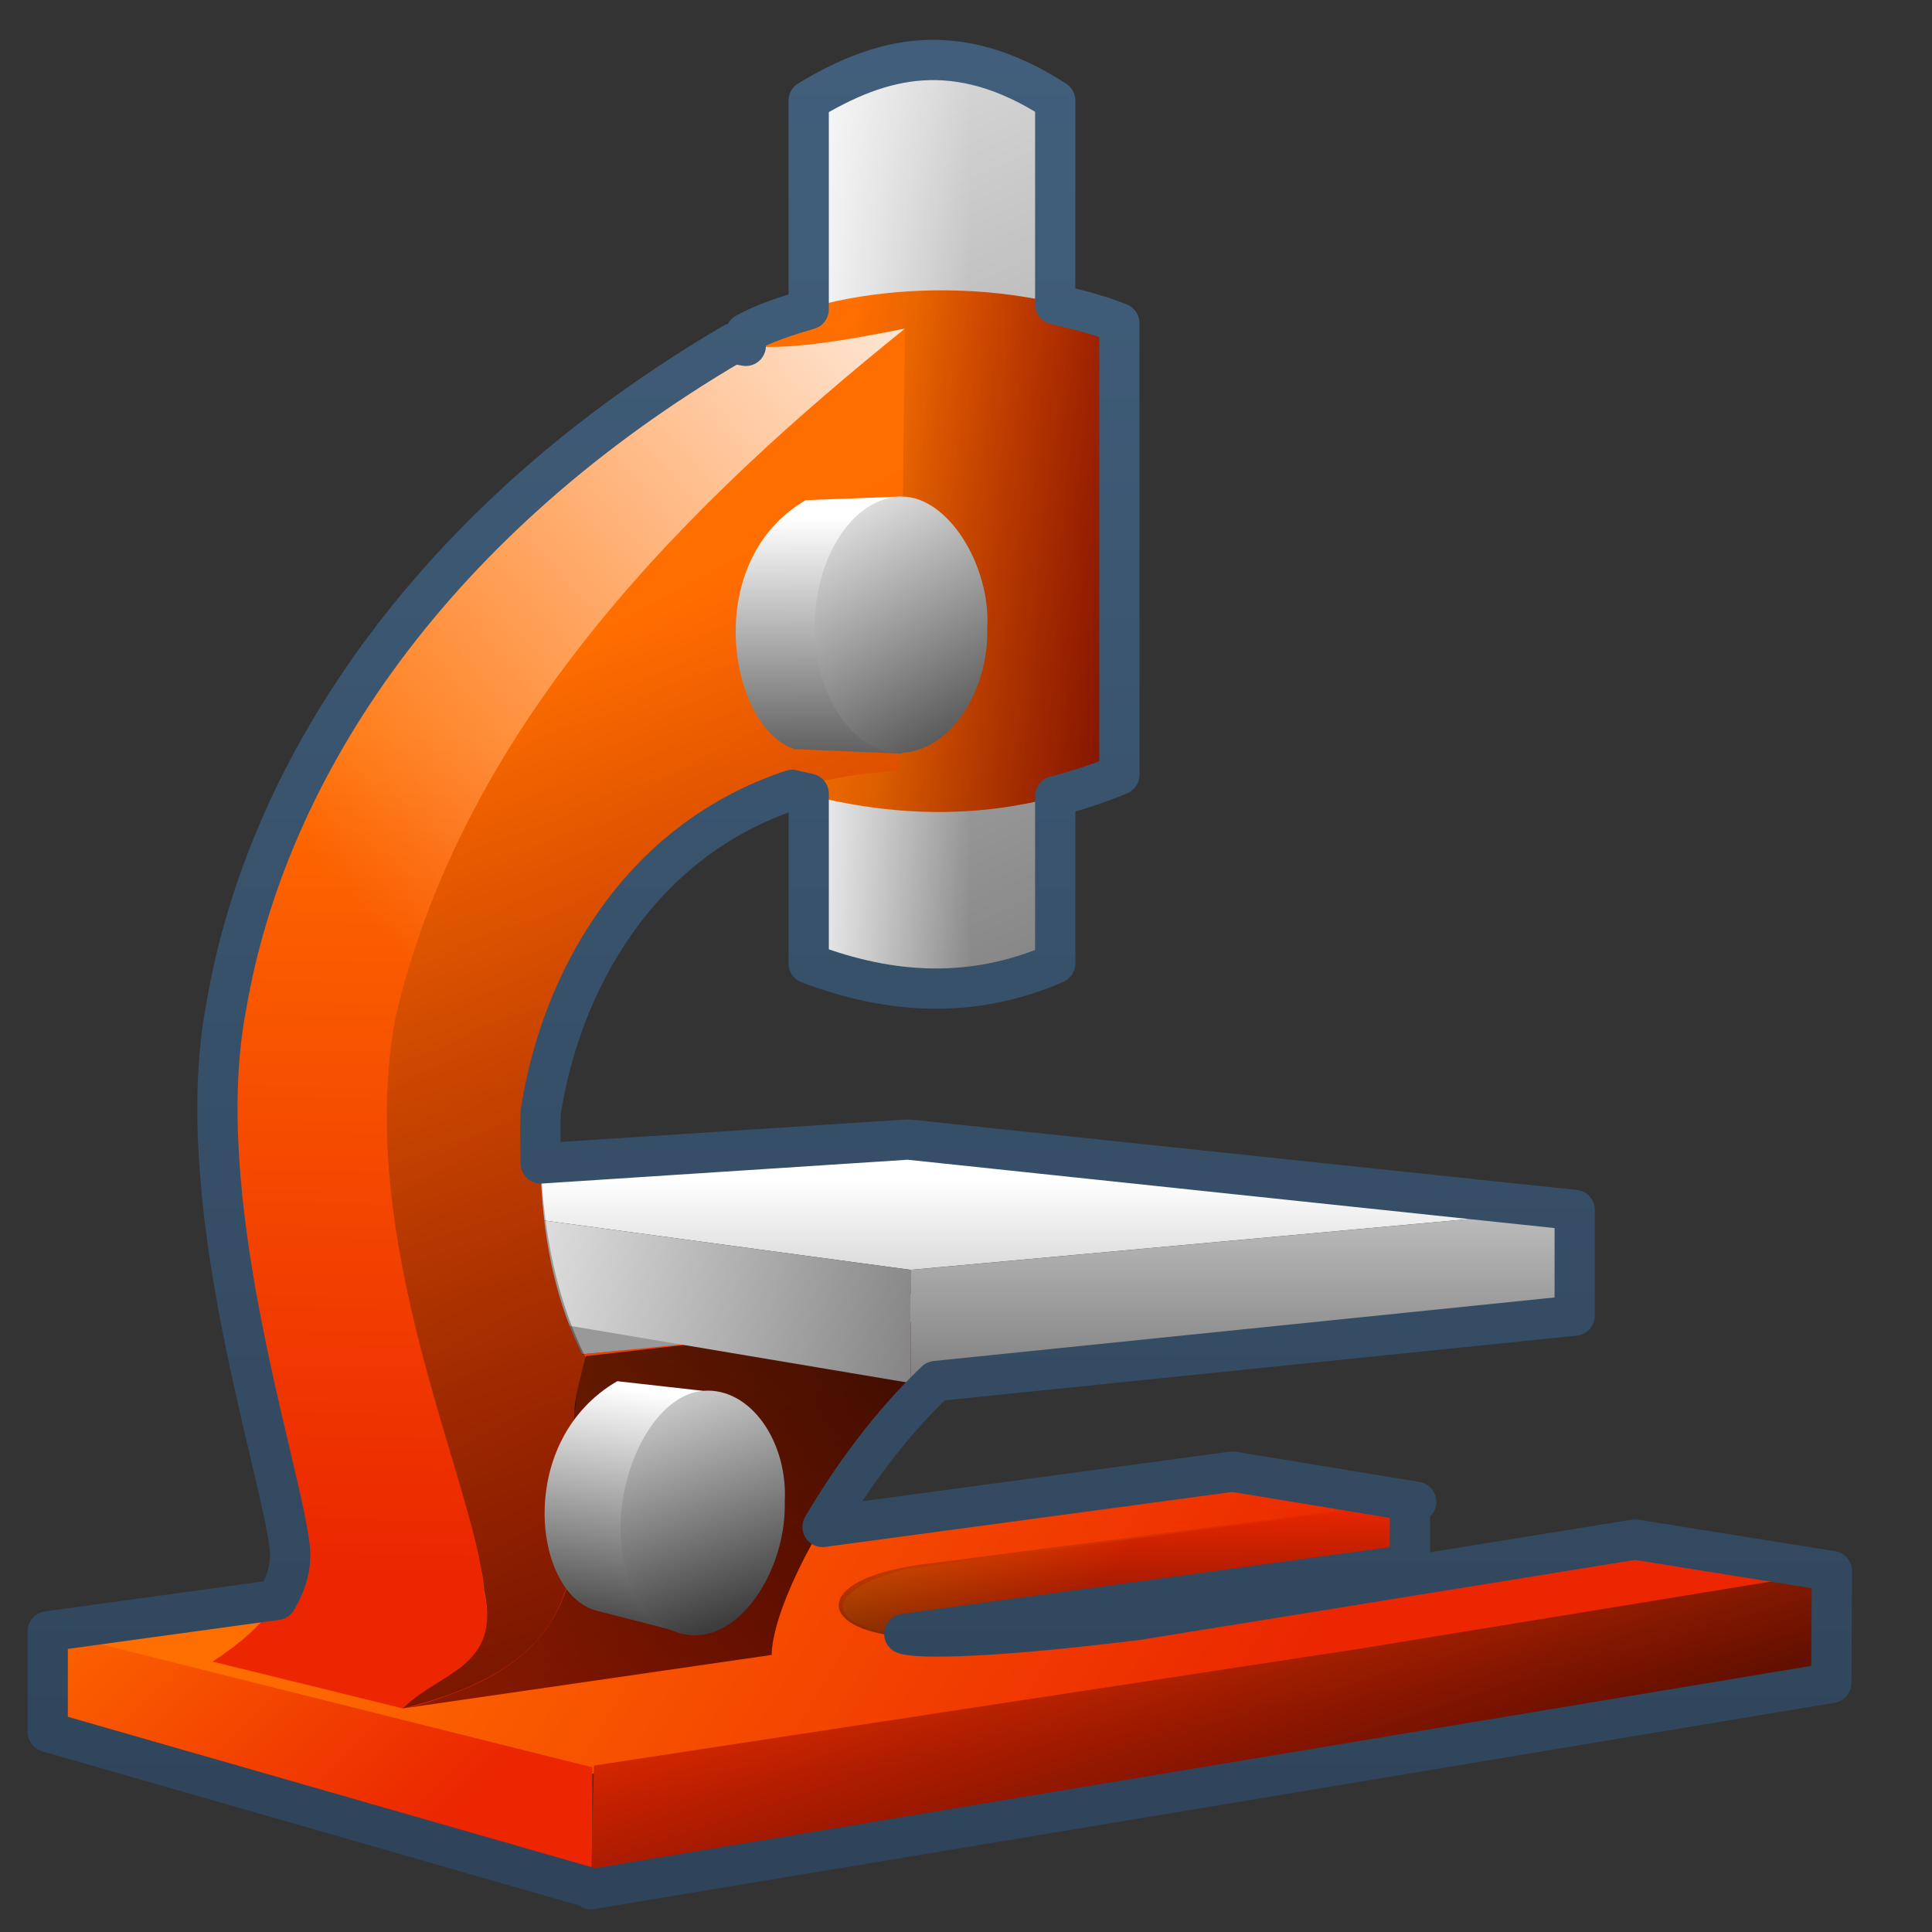 <?xml version="1.0" encoding="UTF-8" standalone="no"?>
<!-- Created with Inkscape (http://www.inkscape.org/) -->

<svg
   xmlns:dc="http://purl.org/dc/elements/1.1/"
   xmlns:cc="http://creativecommons.org/ns#"
   xmlns:rdf="http://www.w3.org/1999/02/22-rdf-syntax-ns#"
   xmlns:svg="http://www.w3.org/2000/svg"
   xmlns="http://www.w3.org/2000/svg"
   xmlns:xlink="http://www.w3.org/1999/xlink"
   xmlns:sodipodi="http://sodipodi.sourceforge.net/DTD/sodipodi-0.dtd"
   xmlns:inkscape="http://www.inkscape.org/namespaces/inkscape"
   width="128"
   height="128"
   id="svg2"
   sodipodi:version="0.32"
   inkscape:version="0.48.3.1 r9886"
   version="1.0"
   sodipodi:docname="applications-science (copia).svg "
   inkscape:output_extension="org.inkscape.output.svg.inkscape">
  <rect width="100%" height="100%" fill="#333333" stroke="none"/>
  <defs
     id="defs4">
    <linearGradient
       inkscape:collect="always"
       xlink:href="#linearGradient5316"
       id="linearGradient10720"
       x1="507.448"
       y1="974.316"
       x2="512.831"
       y2="978.382"
       gradientUnits="userSpaceOnUse"
       gradientTransform="matrix(2.667,0,0,2.667,-1294.005,-2505.17)" />
    <linearGradient
       inkscape:collect="always"
       xlink:href="#linearGradient5316"
       id="linearGradient10706"
       x1="494.604"
       y1="974.331"
       x2="514.375"
       y2="986.206"
       gradientUnits="userSpaceOnUse"
       gradientTransform="matrix(2.667,0,0,2.667,-1294.005,-2505.17)" />
    <linearGradient
       id="linearGradient14726">
      <stop
         id="stop14728"
         offset="0"
         style="stop-color:#ff6e00;stop-opacity:1;" />
      <stop
         id="stop14730"
         offset="1"
         style="stop-color:#eb2600;stop-opacity:1;" />
    </linearGradient>
    <linearGradient
       inkscape:collect="always"
       xlink:href="#linearGradient14726"
       id="linearGradient10700"
       x1="495.549"
       y1="957.243"
       x2="506.798"
       y2="978.243"
       gradientUnits="userSpaceOnUse"
       gradientTransform="matrix(2.667,0,0,2.667,-1294.005,-2505.17)" />
    <linearGradient
       inkscape:collect="always"
       xlink:href="#linearGradient5316"
       id="linearGradient10710"
       x1="488.411"
       y1="975.641"
       x2="496.672"
       y2="984.038"
       gradientUnits="userSpaceOnUse"
       gradientTransform="matrix(2.667,0,0,2.667,-1294.005,-2505.17)" />
    <linearGradient
       inkscape:collect="always"
       xlink:href="#linearGradient14753"
       id="linearGradient10704"
       x1="500.783"
       y1="932.48"
       x2="529.13"
       y2="994.617"
       gradientUnits="userSpaceOnUse"
       gradientTransform="matrix(2.667,0,0,2.667,-1294.005,-2505.17)" />
    <linearGradient
       inkscape:collect="always"
       xlink:href="#linearGradient583"
       id="linearGradient10828"
       x1="513.954"
       y1="960.881"
       x2="479.174"
       y2="992.038"
       gradientUnits="userSpaceOnUse"
       gradientTransform="matrix(2.667,0,0,2.667,-1294.005,-2505.17)" />
    <linearGradient
       inkscape:collect="always"
       xlink:href="#linearGradient14753"
       id="linearGradient10692"
       x1="509.562"
       y1="968.61"
       x2="509.562"
       y2="984.488"
       gradientUnits="userSpaceOnUse"
       gradientTransform="matrix(2.667,0,0,2.667,-1294.005,-2505.17)" />
    <linearGradient
       inkscape:collect="always"
       xlink:href="#linearGradient9590"
       id="linearGradient10842"
       x1="509.301"
       y1="949.097"
       x2="504.668"
       y2="949.097"
       gradientUnits="userSpaceOnUse"
       gradientTransform="matrix(2.667,0,0,2.667,-1294.005,-2505.17)" />
    <linearGradient
       inkscape:collect="always"
       xlink:href="#linearGradient14753"
       id="linearGradient10694"
       x1="495.125"
       y1="968.737"
       x2="522.562"
       y2="974.55"
       gradientUnits="userSpaceOnUse"
       gradientTransform="matrix(2.667,0,0,2.667,-1294.005,-2505.17)" />
    <linearGradient
       inkscape:collect="always"
       xlink:href="#linearGradient5316"
       id="linearGradient10702"
       x1="507.508"
       y1="952.69"
       x2="513.124"
       y2="953.132"
       gradientUnits="userSpaceOnUse"
       gradientTransform="matrix(2.667,0,0,2.667,-1294.005,-2505.17)" />
    <linearGradient
       inkscape:collect="always"
       xlink:href="#linearGradient5316"
       id="linearGradient10698"
       x1="495.721"
       y1="957.493"
       x2="495.423"
       y2="978.368"
       gradientUnits="userSpaceOnUse"
       gradientTransform="matrix(2.667,0,0,2.667,-1294.005,-2505.17)" />
    <linearGradient
       inkscape:collect="always"
       xlink:href="#linearGradient583"
       id="linearGradient10834"
       x1="522.811"
       y1="958.568"
       x2="504.963"
       y2="955.563"
       gradientUnits="userSpaceOnUse"
       gradientTransform="matrix(2.667,0,0,2.667,-1294.005,-2505.17)" />
    <linearGradient
       id="linearGradient9590">
      <stop
         id="stop9591"
         offset="0"
         style="stop-color:#ffffff;stop-opacity:0;" />
      <stop
         id="stop9592"
         offset="1"
         style="stop-color:#fff;stop-opacity:1;" />
    </linearGradient>
    <linearGradient
       inkscape:collect="always"
       xlink:href="#linearGradient9590"
       id="linearGradient10838"
       x1="492.125"
       y1="959.528"
       x2="509.857"
       y2="943.972"
       gradientUnits="userSpaceOnUse"
       gradientTransform="matrix(2.667,0,0,2.667,-1294.005,-2505.17)" />
    <linearGradient
       inkscape:collect="always"
       xlink:href="#linearGradient5316"
       id="linearGradient10696"
       x1="495.549"
       y1="957.243"
       x2="506.798"
       y2="978.243"
       gradientUnits="userSpaceOnUse"
       gradientTransform="matrix(2.667,0,0,2.667,-1294.005,-2505.17)" />
    <linearGradient
       inkscape:collect="always"
       xlink:href="#linearGradient5316"
       id="linearGradient10708"
       x1="511.185"
       y1="967.461"
       x2="513.221"
       y2="982.487"
       gradientUnits="userSpaceOnUse"
       gradientTransform="matrix(2.667,0,0,2.667,-1294.005,-2505.17)" />
    <linearGradient
       inkscape:collect="always"
       xlink:href="#linearGradient14753"
       id="linearGradient10690"
       x1="514.938"
       y1="964.766"
       x2="514.938"
       y2="982.643"
       gradientUnits="userSpaceOnUse"
       gradientTransform="matrix(2.667,0,0,2.667,-1294.005,-2505.17)" />
    <linearGradient
       inkscape:collect="always"
       xlink:href="#linearGradient583"
       id="linearGradient10811"
       x1="514.215"
       y1="983.851"
       x2="514.156"
       y2="976.737"
       gradientUnits="userSpaceOnUse"
       gradientTransform="matrix(2.667,0,0,2.667,-1294.005,-2505.17)" />
    <linearGradient
       inkscape:collect="always"
       xlink:href="#linearGradient583"
       id="linearGradient10817"
       x1="517.7"
       y1="991.263"
       x2="512.984"
       y2="977.21"
       gradientUnits="userSpaceOnUse"
       gradientTransform="matrix(2.667,0,0,2.667,-1294.005,-2505.17)" />
    <linearGradient
       id="linearGradient583"
       inkscape:collect="always">
      <stop
         id="stop584"
         offset="0"
         style="stop-color:#000000;stop-opacity:1;" />
      <stop
         id="stop585"
         offset="1"
         style="stop-color:#000000;stop-opacity:0;" />
    </linearGradient>
    <linearGradient
       inkscape:collect="always"
       xlink:href="#linearGradient583"
       id="linearGradient10823"
       x1="515.706"
       y1="1001.778"
       x2="500.046"
       y2="955.197"
       gradientUnits="userSpaceOnUse"
       gradientTransform="matrix(2.667,0,0,2.667,-1294.005,-2505.17)" />
    <linearGradient
       inkscape:collect="always"
       xlink:href="#linearGradient14753"
       id="linearGradient10716"
       x1="499.14"
       y1="973.581"
       x2="497.958"
       y2="981.601"
       gradientUnits="userSpaceOnUse"
       gradientTransform="matrix(2.667,0,0,2.667,-1294.005,-2505.17)" />
    <linearGradient
       inkscape:collect="always"
       xlink:href="#linearGradient14753"
       id="linearGradient10718"
       x1="501.313"
       y1="971.989"
       x2="504.754"
       y2="981.712"
       gradientUnits="userSpaceOnUse"
       gradientTransform="matrix(2.667,0,0,2.667,-1294.005,-2505.17)" />
    <linearGradient
       inkscape:collect="always"
       xlink:href="#linearGradient14753"
       id="linearGradient10712"
       x1="504.312"
       y1="952.188"
       x2="504.341"
       y2="961.587"
       gradientUnits="userSpaceOnUse"
       gradientTransform="matrix(2.667,0,0,2.667,-1294.005,-2505.17)" />
    <linearGradient
       id="linearGradient14753">
      <stop
         id="stop14755"
         offset="0"
         style="stop-color:#ffffff;stop-opacity:1;" />
      <stop
         id="stop14757"
         offset="1"
         style="stop-color:#000000;stop-opacity:1;" />
    </linearGradient>
    <linearGradient
       inkscape:collect="always"
       xlink:href="#linearGradient14753"
       id="linearGradient10714"
       x1="505.93"
       y1="950.552"
       x2="511.736"
       y2="960.624"
       gradientUnits="userSpaceOnUse"
       gradientTransform="matrix(2.667,0,0,2.667,-1294.005,-2505.17)" />
    <linearGradient
       inkscape:collect="always"
       xlink:href="#linearGradient9863"
       id="linearGradient10802"
       x1="506.125"
       y1="1045.652"
       x2="506.125"
       y2="1000.428"
       gradientUnits="userSpaceOnUse"
       gradientTransform="matrix(2.667,0,0,2.667,-1294.005,-2665.17)" />
    <linearGradient
       y2="641.102"
       x2="504.482"
       y1="635.446"
       x1="504.92"
       gradientTransform="matrix(2.667,0,0,2.667,-1293.838,-1683.122)"
       gradientUnits="userSpaceOnUse"
       id="linearGradient6408"
       xlink:href="#linearGradient5362"
       inkscape:collect="always" />
    <linearGradient
       y2="667.208"
       x2="511.427"
       y1="723.67"
       x1="519.313"
       gradientTransform="matrix(2.667,0,0,2.667,-1293.838,-1683.122)"
       gradientUnits="userSpaceOnUse"
       id="linearGradient6410"
       xlink:href="#linearGradient5344"
       inkscape:collect="always" />
    <linearGradient
       y2="962.348"
       x2="501.809"
       y1="923.108"
       x1="477.427"
       gradientTransform="matrix(2.667,0,0,2.667,-1283.171,-2504.456)"
       gradientUnits="userSpaceOnUse"
       id="linearGradient6442"
       xlink:href="#linearGradient12594"
       inkscape:collect="always" />
    <linearGradient
       y2="976.414"
       x2="480.694"
       y1="941.333"
       x1="489.508"
       gradientTransform="matrix(2.667,0,0,2.667,-1283.171,-2504.456)"
       gradientUnits="userSpaceOnUse"
       id="linearGradient6444"
       xlink:href="#linearGradient5439"
       inkscape:collect="always" />
    <linearGradient
       y2="974.456"
       x2="517.474"
       y1="971.456"
       x1="519.5"
       gradientTransform="matrix(2.667,0,0,2.667,-1283.171,-2504.456)"
       gradientUnits="userSpaceOnUse"
       id="linearGradient6446"
       xlink:href="#linearGradient5316"
       inkscape:collect="always" />
    <linearGradient
       y2="968.368"
       x2="507.653"
       y1="962.743"
       x1="510.596"
       gradientTransform="matrix(2.667,0,0,2.667,-1283.171,-2504.456)"
       gradientUnits="userSpaceOnUse"
       id="linearGradient6448"
       xlink:href="#linearGradient5316"
       inkscape:collect="always" />
    <linearGradient
       y2="997.982"
       x2="525.531"
       y1="933.607"
       x1="486.188"
       gradientTransform="matrix(2.667,0,0,2.667,-1283.171,-2504.456)"
       gradientUnits="userSpaceOnUse"
       id="linearGradient6450"
       xlink:href="#linearGradient5439"
       inkscape:collect="always" />
    <linearGradient
       y2="932.318"
       x2="500.875"
       y1="966.38"
       x1="504.125"
       gradientTransform="matrix(2.667,0,0,2.667,-1283.171,-2504.456)"
       gradientUnits="userSpaceOnUse"
       id="linearGradient6452"
       xlink:href="#linearGradient5439"
       inkscape:collect="always" />
    <linearGradient
       y2="410.981"
       x2="927.935"
       y1="459.109"
       x1="927.935"
       gradientTransform="matrix(2.667,0,0,2.667,-2413.838,-1096.622)"
       gradientUnits="userSpaceOnUse"
       id="linearGradient11169"
       xlink:href="#linearGradient9863"
       inkscape:collect="always" />
    <linearGradient
       y2="637.525"
       x2="518.869"
       y1="661.194"
       x1="513.964"
       gradientTransform="translate(-296.487,-601.992)"
       gradientUnits="userSpaceOnUse"
       id="linearGradient10430"
       xlink:href="#linearGradient5344"
       inkscape:collect="always" />
    <linearGradient
       y2="643.219"
       x2="516.5"
       y1="647.791"
       x1="519.958"
       gradientTransform="translate(-296.487,-601.992)"
       gradientUnits="userSpaceOnUse"
       id="linearGradient10427"
       xlink:href="#linearGradient5316"
       inkscape:collect="always" />
    <linearGradient
       y2="650.176"
       x2="519.575"
       y1="632.925"
       x1="512.302"
       gradientTransform="translate(-296.487,-601.992)"
       gradientUnits="userSpaceOnUse"
       id="linearGradient10424"
       xlink:href="#linearGradient5344"
       inkscape:collect="always" />
    <linearGradient
       y2="643.657"
       x2="524.125"
       y1="667.563"
       x1="526.062"
       gradientTransform="translate(-296.487,-601.992)"
       gradientUnits="userSpaceOnUse"
       id="linearGradient10419"
       xlink:href="#linearGradient5344"
       inkscape:collect="always" />
    <linearGradient
       inkscape:collect="always"
       xlink:href="#linearGradient5439"
       id="linearGradient15562"
       gradientUnits="userSpaceOnUse"
       gradientTransform="matrix(2.667,0,0,2.667,-1134.96,-1416.456)"
       x1="457.896"
       y1="539.887"
       x2="457.896"
       y2="569.065" />
    <linearGradient
       inkscape:collect="always"
       xlink:href="#linearGradient5439"
       id="linearGradient15559"
       gradientUnits="userSpaceOnUse"
       x1="459.766"
       y1="546.19"
       x2="459.766"
       y2="583.901"
       gradientTransform="matrix(2.667,0,0,2.667,-1134.371,-1416.456)" />
    <linearGradient
       id="linearGradient4508">
      <stop
         offset="0"
         style="stop-color:#75aadb;stop-opacity:1"
         id="stop4510" />
      <stop
         offset="1"
         style="stop-color:#5a83a9;stop-opacity:1"
         id="stop4512" />
    </linearGradient>
    <linearGradient
       inkscape:collect="always"
       xlink:href="#linearGradient4508"
       id="linearGradient15556"
       gradientUnits="userSpaceOnUse"
       gradientTransform="matrix(2.667,0,0,2.667,-1134.371,-1414.393)"
       x1="456.313"
       y1="551.465"
       x2="456.313"
       y2="554.899" />
    <linearGradient
       id="linearGradient12578">
      <stop
         id="stop12580"
         offset="0"
         style="stop-color:#e9b551;stop-opacity:1;" />
      <stop
         id="stop12582"
         offset="1"
         style="stop-color:#b48739;stop-opacity:1;" />
    </linearGradient>
    <linearGradient
       id="linearGradient5165-9">
      <stop
         offset="0"
         style="stop-color:#ffffff;stop-opacity:1"
         id="stop5167-6" />
      <stop
         offset="1"
         style="stop-color:#ffffff;stop-opacity:0"
         id="stop5169-7" />
    </linearGradient>
    <linearGradient
       id="linearGradient9121">
      <stop
         style="stop-color:#2f445a;stop-opacity:1"
         offset="0"
         id="stop9123" />
      <stop
         style="stop-color:#415f7c;stop-opacity:1"
         offset="1"
         id="stop9125" />
    </linearGradient>
    <linearGradient
       id="linearGradient12594">
      <stop
         id="stop12596"
         offset="0"
         style="stop-color:#e9b551;stop-opacity:1;" />
      <stop
         id="stop12598"
         offset="1"
         style="stop-color:#e9b551;stop-opacity:0;" />
    </linearGradient>
    <linearGradient
       id="linearGradient5316">
      <stop
         style="stop-color:#ff6e00;stop-opacity:1;"
         offset="0"
         id="stop5320" />
      <stop
         style="stop-color:#eb2600;stop-opacity:1;"
         offset="1"
         id="stop5322" />
    </linearGradient>
    <linearGradient
       id="linearGradient9863">
      <stop
         style="stop-color:#2f445a;stop-opacity:1;"
         offset="0"
         id="stop9865" />
      <stop
         style="stop-color:#415f7c;stop-opacity:1"
         offset="1"
         id="stop9867" />
    </linearGradient>
    <linearGradient
       id="linearGradient12336">
      <stop
         id="stop12338"
         offset="0"
         style="stop-color:#ff6e00;stop-opacity:1;" />
      <stop
         id="stop12340"
         offset="1"
         style="stop-color:#eb2600;stop-opacity:1;" />
    </linearGradient>
    <linearGradient
       id="linearGradient5362">
      <stop
         style="stop-color:#ffffff;stop-opacity:1;"
         offset="0"
         id="stop5364" />
      <stop
         style="stop-color:#ffffff;stop-opacity:0;"
         offset="1"
         id="stop5366" />
    </linearGradient>
    <linearGradient
       id="linearGradient5439">
      <stop
         style="stop-color:#ffffff;stop-opacity:1;"
         offset="0"
         id="stop5441" />
      <stop
         style="stop-color:#000000;stop-opacity:1;"
         offset="1"
         id="stop5443" />
    </linearGradient>
    <linearGradient
       inkscape:collect="always"
       xlink:href="#linearGradient5439"
       id="linearGradient13309"
       gradientUnits="userSpaceOnUse"
       x1="499.907"
       y1="953.395"
       x2="652.752"
       y2="1116.941"
       gradientTransform="matrix(2.677,0,0,2.677,-1298.677,-2514.903)" />
    <linearGradient
       inkscape:collect="always"
       id="linearGradient5398">
      <stop
         style="stop-color:#87c6ff;stop-opacity:1;"
         offset="0"
         id="stop5400" />
      <stop
         style="stop-color:#87c6ff;stop-opacity:0"
         offset="1"
         id="stop5402" />
    </linearGradient>
    <linearGradient
       inkscape:collect="always"
       xlink:href="#linearGradient5398"
       id="linearGradient13322"
       gradientUnits="userSpaceOnUse"
       x1="500.878"
       y1="948.12"
       x2="500.878"
       y2="953.175"
       gradientTransform="matrix(2.677,0,0,2.677,-1298.677,-2514.903)" />
    <linearGradient
       id="linearGradient5344">
      <stop
         style="stop-color:#000000;stop-opacity:1;"
         offset="0"
         id="stop5346" />
      <stop
         style="stop-color:#000000;stop-opacity:0;"
         offset="1"
         id="stop5348" />
    </linearGradient>
    <linearGradient
       inkscape:collect="always"
       xlink:href="#linearGradient5344"
       id="linearGradient13314"
       gradientUnits="userSpaceOnUse"
       x1="544.89"
       y1="919.058"
       x2="506.015"
       y2="969.808"
       gradientTransform="translate(-485.21,-859.439)" />
    <linearGradient
       id="linearGradient8702">
      <stop
         id="stop8704"
         offset="0"
         style="stop-color:#ff6e00;stop-opacity:1;" />
      <stop
         id="stop8706"
         offset="1"
         style="stop-color:#eb2600;stop-opacity:1;" />
    </linearGradient>
    <linearGradient
       inkscape:collect="always"
       xlink:href="#linearGradient8702"
       id="linearGradient13316"
       gradientUnits="userSpaceOnUse"
       gradientTransform="matrix(2.677,0,0,2.677,-1779.542,-994.637)"
       x1="700.131"
       y1="378.87"
       x2="707.805"
       y2="395.749" />
    <inkscape:perspective
       sodipodi:type="inkscape:persp3d"
       inkscape:vp_x="0 : 526.18109 : 1"
       inkscape:vp_y="0 : 1000 : 0"
       inkscape:vp_z="744.09448 : 526.18109 : 1"
       inkscape:persp3d-origin="372.04724 : 350.78739 : 1"
       id="perspective10" />
  </defs>
  <sodipodi:namedview
     id="base"
     pagecolor="#ffffff"
     bordercolor="#666666"
     borderopacity="1.0"
     inkscape:pageopacity="0.0"
     inkscape:pageshadow="2"
     inkscape:zoom="1.7692308"
     inkscape:cx="155.11813"
     inkscape:cy="39.019905"
     inkscape:document-units="px"
     inkscape:current-layer="layer1"
     showgrid="false"
     inkscape:showpageshadow="false"
     inkscape:window-width="1024"
     inkscape:window-height="714"
     inkscape:window-x="0"
     inkscape:window-y="24"
     showguides="true"
     inkscape:guide-bbox="true"
     inkscape:window-maximized="0" />
  <g
     inkscape:label="Capa 1"
     inkscape:groupmode="layer"
     id="layer1">
    <path
       style="fill:url(#linearGradient10720);fill-opacity:1;fill-rule:evenodd;stroke:none;stroke-width:0.125;stroke-linecap:round;stroke-linejoin:round;stroke-miterlimit:4;stroke-dasharray:none;stroke-opacity:1;display:inline"
       d="M 60.806,103.681 L 93.411,99.463 L 93.411,103.648 L 59.582,108.401 C 54.308,107.954 53.749,104.727 60.806,103.681 z"
       id="path10684"
       sodipodi:nodetypes="ccccc" />
    <path
       style="fill:url(#linearGradient10706);fill-opacity:1;fill-rule:evenodd;stroke:none;stroke-width:0.125;stroke-linecap:butt;stroke-linejoin:miter;stroke-miterlimit:4;stroke-dasharray:none;stroke-opacity:1;display:inline"
       d="M 81.661,97.463 L 93.828,99.463 L 59.994,103.963 C 51.26,106.181 56.238,110.741 75.328,107.296 L 108.474,102.192 L 121.307,104.192 L 39.14,117.525 L 3.106,108.063 L 81.661,97.463 z"
       id="path10682"
       sodipodi:nodetypes="ccccccccc" />
    <path
       sodipodi:nodetypes="cccccc"
       id="path10680"
       d="M 38.58,89.73 L 70.51,86.261 C 61.05,88.56 51.248,104.299 51.12,109.642 L 26.689,113.187 C 29.079,110.764 33.233,110.538 32.078,105.357 C 32.438,99.244 35.647,94.556 38.58,89.73 z"
       style="fill:url(#linearGradient10700);fill-opacity:1;fill-rule:evenodd;stroke:none;stroke-width:0.125;stroke-linecap:butt;stroke-linejoin:miter;stroke-miterlimit:4;stroke-dasharray:none;stroke-opacity:1;display:inline" />
    <path
       style="fill:url(#linearGradient10710);fill-opacity:1;fill-rule:evenodd;stroke:none;stroke-width:0.125;stroke-linecap:round;stroke-linejoin:round;stroke-miterlimit:4;stroke-dasharray:none;stroke-opacity:1;display:inline"
       d="M 3.169,114.727 L 3.169,108.061 L 39.243,117.089 L 39.243,125.089 L 3.169,114.727 z"
       id="path10606"
       sodipodi:nodetypes="ccccc" />
    <path
       style="fill:url(#linearGradient10704);fill-opacity:1;fill-rule:evenodd;stroke:none;stroke-width:0.125;stroke-linecap:butt;stroke-linejoin:miter;stroke-miterlimit:4;stroke-dasharray:none;stroke-opacity:1;display:inline"
       d="M 53.604,6.63 L 53.604,63.796 C 59.048,65.864 64.493,66.169 69.937,63.796 L 69.937,6.63 C 63.441,2.423 58.336,3.782 53.604,6.63 z"
       id="path10616"
       sodipodi:nodetypes="ccccc" />
    <path
       style="fill:url(#linearGradient10828);fill-opacity:1;fill-rule:evenodd;stroke:none;stroke-width:0.125;stroke-linecap:butt;stroke-linejoin:miter;stroke-miterlimit:4;stroke-dasharray:none;stroke-opacity:1;display:inline"
       d="M 38.816,89.848 L 70.51,86.261 C 61.05,88.56 51.248,104.299 51.12,109.642 L 26.689,113.187 C 28.549,112.944 37.594,109.949 37.146,104.65 C 37.506,98.537 37.533,94.203 38.816,89.848 z"
       id="path10826"
       sodipodi:nodetypes="cccccc" />
    <path
       style="fill:#999999;fill-rule:evenodd;stroke:none;stroke-width:0.125;stroke-linecap:butt;stroke-linejoin:miter;stroke-miterlimit:4;stroke-dasharray:none;stroke-opacity:1;display:inline"
       d="M 38.661,89.713 L 29.494,88.38 L 58.494,85.38 L 66.828,86.963 L 38.661,89.713 z"
       id="path10686"
       sodipodi:nodetypes="ccccc" />
    <path
       sodipodi:nodetypes="ccccc"
       id="path10633"
       d="M 104.328,80.13 L 60.328,84.13 L 16.994,78.296 L 60.161,75.463 L 104.328,80.13 z"
       style="fill:url(#linearGradient10692);fill-opacity:1;fill-rule:evenodd;stroke:none;stroke-width:0.125;stroke-linecap:round;stroke-linejoin:round;stroke-miterlimit:4;stroke-dasharray:none;stroke-opacity:1;display:inline" />
    <path
       sodipodi:nodetypes="ccccc"
       id="path10840"
       d="M 53.604,6.63 L 53.604,63.796 C 59.048,65.864 64.493,66.169 69.937,63.796 L 69.937,6.63 C 63.441,2.423 58.336,3.782 53.604,6.63 z"
       style="fill:url(#linearGradient10842);fill-opacity:1;fill-rule:evenodd;stroke:none;stroke-width:0.125;stroke-linecap:butt;stroke-linejoin:miter;stroke-miterlimit:4;stroke-dasharray:none;stroke-opacity:1;display:inline" />
    <path
       sodipodi:nodetypes="ccccc"
       id="path10637"
       d="M 16.994,78.296 L 60.328,84.13 L 60.328,91.63 L 16.994,84.353 L 16.994,78.296 z"
       style="fill:url(#linearGradient10694);fill-opacity:1;fill-rule:evenodd;stroke:none;stroke-width:0.125;stroke-linecap:round;stroke-linejoin:round;stroke-miterlimit:4;stroke-dasharray:none;stroke-opacity:1;display:inline" />
    <path
       sodipodi:nodetypes="ccccc"
       id="path10639"
       d="M 49.382,22.115 L 49.382,51.354 C 57.641,54.383 65.9,54.83 74.159,51.354 L 74.159,21.408 C 66.387,18.189 55.618,18.65 49.382,22.115 z"
       style="fill:url(#linearGradient10702);fill-opacity:1;fill-rule:evenodd;stroke:none;stroke-width:0.125;stroke-linecap:butt;stroke-linejoin:miter;stroke-miterlimit:4;stroke-dasharray:none;stroke-opacity:1;display:inline" />
    <path
       sodipodi:nodetypes="ccccccccc"
       id="path10643"
       d="M 28.324,67.395 C 32.967,47.665 48.228,32.892 59.956,21.77 C 55.497,22.65 51.202,23.394 48.599,22.728 C 28.953,34.234 17.77,50.579 15.036,66.645 C 12.598,79.278 18.401,96.58 19.154,102.211 C 19.655,105.313 17.519,107.856 14.085,110.085 L 26.689,113.187 C 29.079,110.764 33.233,110.656 32.078,105.475 C 31.508,98.512 25.548,82.339 28.324,67.395 z"
       style="fill:url(#linearGradient10698);fill-opacity:1;fill-rule:evenodd;stroke:none;stroke-width:0.125;stroke-linecap:butt;stroke-linejoin:miter;stroke-miterlimit:4;stroke-dasharray:none;stroke-opacity:1;display:inline" />
    <path
       style="fill:url(#linearGradient10834);fill-opacity:1;fill-rule:evenodd;stroke:none;stroke-width:0.125;stroke-linecap:butt;stroke-linejoin:miter;stroke-miterlimit:4;stroke-dasharray:none;stroke-opacity:1;display:inline"
       d="M 49.382,22.115 L 49.382,51.354 C 57.641,54.383 65.9,54.83 74.159,51.354 L 74.159,21.408 C 66.387,18.189 55.618,18.65 49.382,22.115 z"
       id="path10832"
       sodipodi:nodetypes="ccccc" />
    <path
       style="fill:url(#linearGradient10838);fill-opacity:1;fill-rule:evenodd;stroke:none;stroke-width:0.125;stroke-linecap:butt;stroke-linejoin:miter;stroke-miterlimit:4;stroke-dasharray:none;stroke-opacity:1;display:inline"
       d="M 28.324,68.103 C 32.967,48.372 48.228,32.892 59.956,21.77 C 55.497,22.65 51.202,23.394 48.599,22.728 C 28.953,34.234 17.77,50.579 15.036,66.645 L 28.324,68.103 z"
       id="path10836"
       sodipodi:nodetypes="ccccc" />
    <path
       style="fill:url(#linearGradient10696);fill-opacity:1;fill-rule:evenodd;stroke:none;stroke-width:0.125;stroke-linecap:butt;stroke-linejoin:miter;stroke-miterlimit:4;stroke-dasharray:none;stroke-opacity:1;display:inline"
       d="M 26.203,67.395 C 30.845,47.665 45.871,33.127 59.956,21.77 L 59.599,51.061 C 44.453,51.734 37.437,63.412 35.869,73.645 C 35.6,78.806 36.059,84.754 38.58,89.73 C 36.233,98.043 43.357,109.25 26.689,113.187 C 29.079,110.764 33.233,110.538 32.078,105.357 C 31.508,98.394 23.427,82.339 26.203,67.395 z"
       id="path10666"
       sodipodi:nodetypes="cccccccc" />
    <path
       style="fill:url(#linearGradient10708);fill-opacity:1;fill-rule:evenodd;stroke:none;stroke-width:0.125;stroke-linecap:round;stroke-linejoin:round;stroke-miterlimit:4;stroke-dasharray:none;stroke-opacity:1;display:inline"
       d="M 39.348,116.973 L 90.158,109.219 L 121.328,104.13 L 121.328,111.463 L 39.151,125.13 L 39.348,116.973 z"
       id="path10620"
       sodipodi:nodetypes="cccccc" />
    <path
       style="fill:url(#linearGradient10690);fill-opacity:1;fill-rule:evenodd;stroke:none;stroke-width:0.125;stroke-linecap:round;stroke-linejoin:round;stroke-miterlimit:4;stroke-dasharray:none;stroke-opacity:1;display:inline"
       d="M 104.328,80.13 L 60.328,84.13 L 60.328,91.63 L 104.328,87.13 L 104.328,80.13 z"
       id="path10629"
       sodipodi:nodetypes="ccccc" />
    <path
       sodipodi:nodetypes="ccccc"
       id="path10804"
       d="M 60.806,103.681 L 93.411,99.463 L 93.411,103.648 L 59.582,108.401 C 54.308,107.954 53.749,104.727 60.806,103.681 z"
       style="fill:url(#linearGradient10811);fill-opacity:1;fill-rule:evenodd;stroke:none;stroke-width:0.125;stroke-linecap:round;stroke-linejoin:round;stroke-miterlimit:4;stroke-dasharray:none;stroke-opacity:1;display:inline" />
    <path
       sodipodi:nodetypes="cccccc"
       id="path10814"
       d="M 39.348,116.973 L 90.158,109.219 L 121.328,104.13 L 121.328,111.463 L 39.151,125.13 L 39.348,116.973 z"
       style="fill:url(#linearGradient10817);fill-opacity:1;fill-rule:evenodd;stroke:none;stroke-width:0.125;stroke-linecap:round;stroke-linejoin:round;stroke-miterlimit:4;stroke-dasharray:none;stroke-opacity:1;display:inline" />
    <path
       sodipodi:nodetypes="cccccccc"
       id="path10820"
       d="M 26.203,67.395 C 30.845,47.665 45.871,33.127 59.956,21.77 L 59.599,51.061 C 44.453,51.734 37.437,63.412 35.869,73.645 C 35.6,78.806 36.295,84.99 38.816,89.966 C 35.821,98.515 43.474,109.073 26.689,113.187 C 29.079,110.764 33.233,110.538 32.078,105.357 C 31.508,98.394 23.427,82.339 26.203,67.395 z"
       style="fill:url(#linearGradient10823);fill-opacity:1;fill-rule:evenodd;stroke:none;stroke-width:0.125;stroke-linecap:butt;stroke-linejoin:miter;stroke-miterlimit:4;stroke-dasharray:none;stroke-opacity:1;display:inline" />
    <path
       sodipodi:nodetypes="ccccc"
       id="path10670"
       d="M 46.55,92.143 L 40.894,91.508 C 34.18,95.396 35.273,105.43 39.413,106.683 L 45.899,108.351 L 46.55,92.143 z"
       style="fill:url(#linearGradient10716);fill-opacity:1;fill-rule:evenodd;stroke:none;stroke-width:0.125;stroke-linecap:butt;stroke-linejoin:miter;stroke-miterlimit:4;stroke-dasharray:none;stroke-opacity:1;display:inline" />
    <path
       sodipodi:nodetypes="csssc"
       id="path10672"
       d="M 51.99,99.52 C 52.102,103.467 49.64,107.836 46.606,108.295 C 43.607,108.748 41.111,105.65 41.111,101.254 C 41.111,96.858 43.581,92.365 46.606,92.143 C 49.758,91.912 52.214,95.573 51.99,99.52 z"
       style="fill:url(#linearGradient10718);fill-opacity:1;stroke:none;stroke-width:0.125;stroke-linecap:round;stroke-linejoin:round;stroke-miterlimit:4;stroke-dasharray:none;stroke-dashoffset:0;stroke-opacity:1;display:inline" />
    <path
       style="fill:url(#linearGradient10712);fill-opacity:1;fill-rule:evenodd;stroke:none;stroke-width:0.125;stroke-linecap:butt;stroke-linejoin:miter;stroke-miterlimit:4;stroke-dasharray:none;stroke-opacity:1;display:inline"
       d="M 59.691,32.9 L 53.386,33.136 C 46.332,37.222 48.329,48.319 52.679,49.635 L 59.75,49.93 L 59.691,32.9 z"
       id="path10664"
       sodipodi:nodetypes="ccccc" />
    <path
       style="fill:url(#linearGradient10714);fill-opacity:1;stroke:none;stroke-width:0.125;stroke-linecap:round;stroke-linejoin:round;stroke-miterlimit:4;stroke-dasharray:none;stroke-dashoffset:0;stroke-opacity:1;display:inline"
       d="M 65.407,41.621 C 65.525,45.769 62.938,49.753 59.75,49.871 C 56.565,49.989 53.976,46.122 53.976,41.503 C 53.976,36.885 56.563,32.9 59.75,32.9 C 62.82,32.9 65.643,37.474 65.407,41.621 z"
       id="path10657"
       sodipodi:nodetypes="csssc" />
    <path
       style="fill:none;fill-opacity:1;fill-rule:evenodd;stroke:url(#linearGradient10802);stroke-width:2.667;stroke-linecap:round;stroke-linejoin:round;stroke-miterlimit:4;stroke-dasharray:none;stroke-opacity:1;display:inline"
       d="M 61.078,3.997 C 58.398,4.167 55.944,5.24 53.578,6.664 L 53.578,20.497 C 52.063,20.941 50.634,21.401 49.411,22.081 L 49.411,22.914 C 49.129,22.874 48.83,22.811 48.578,22.747 C 28.932,34.254 17.728,50.597 14.994,66.664 C 12.557,79.296 18.408,96.616 19.161,102.247 C 19.381,103.611 19.013,104.828 18.328,105.997 L 3.161,108.081 L 3.161,114.747 L 39.161,125.081 L 39.161,125.164 L 121.328,111.497 L 121.367,104.085 L 108.328,101.997 L 75.328,107.33 C 65.779,108.506 60.867,108.593 59.911,108.247 L 93.411,103.664 L 93.411,99.58 L 93.828,99.497 L 81.661,97.497 L 54.494,101.164 C 56.443,97.843 59.008,94.333 61.994,91.497 L 104.328,87.164 L 104.328,80.164 L 60.161,75.497 L 35.828,77.081 C 35.806,75.924 35.77,74.766 35.828,73.664 C 37.125,65.194 42.213,55.721 52.494,52.33 C 52.856,52.434 53.216,52.487 53.578,52.58 L 53.578,63.83 C 59.022,65.898 64.467,66.203 69.911,63.83 L 69.911,52.747 C 71.332,52.374 72.741,51.928 74.161,51.33 L 74.161,21.414 C 72.833,20.864 71.376,20.502 69.911,20.164 L 69.911,6.664 C 66.663,4.56 63.758,3.827 61.078,3.997 z"
       id="path10722"
       sodipodi:nodetypes="ccccccccccccccccccccccccccccccccccccccc" />
  </g>
</svg>
